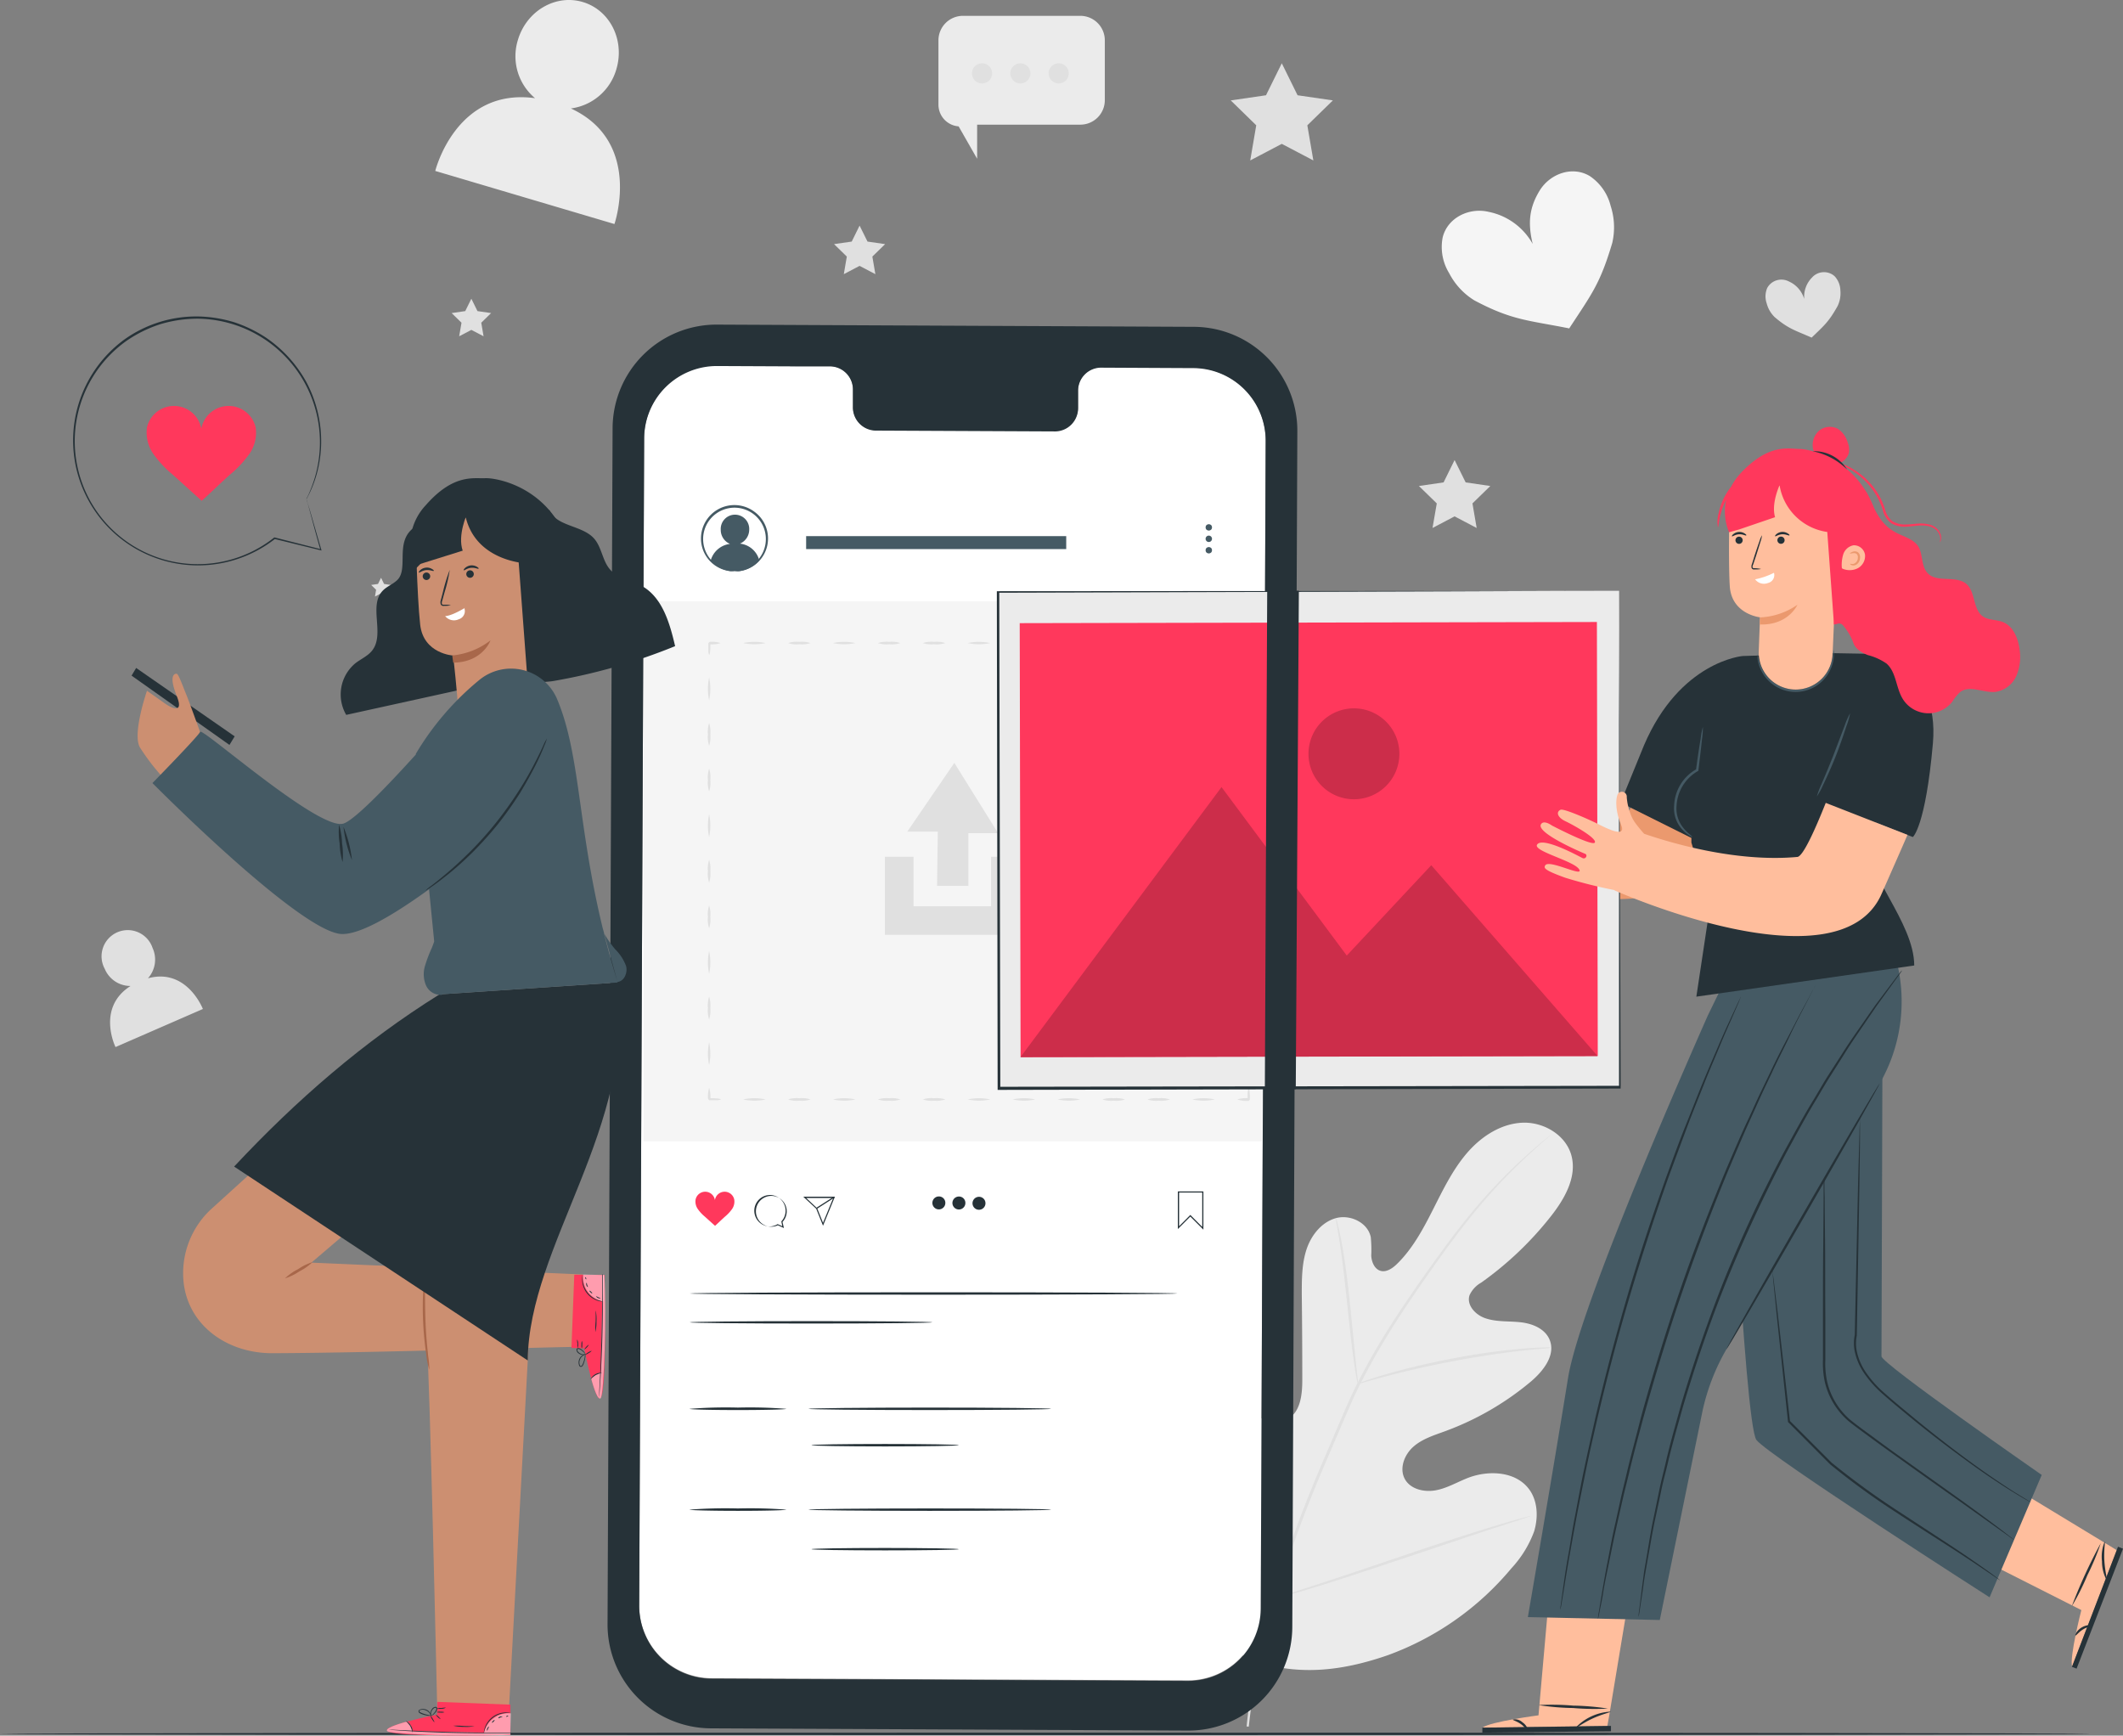 <svg id="Photo_Sharing-pana_1_" data-name="Photo Sharing-pana (1)" xmlns="http://www.w3.org/2000/svg" width="458.74" height="374.981" viewBox="0 0 458.74 374.981">
  <rect x="0" y="0" width="458.74" height="374.981" fill="#808080" stroke="none"/>
  <g id="freepik--background-complete--inject-357" transform="translate(21.944 0)">
    <path id="Path_100017" data-name="Path 100017" d="M367.7,102.12c-3.79-2.3-8.63-.51-10.86,3.14s-2.59,7-1.49,11.52a14.07,14.07,0,0,0-9.51-6.94c-4.18-1-8.9,1.22-9.95,5.54a10.83,10.83,0,0,0,1.43,7.75,14.88,14.88,0,0,0,5.43,5.84c8.15,4.33,11.59,4.27,20.49,6.05,4.94-7.55,6.67-9.64,9.3-18.47a15,15,0,0,0-.35-8,10.93,10.93,0,0,0-4.49-6.43Z" transform="translate(-46.104 -64.068)" fill="#f5f5f5"/>
    <path id="Path_100018" data-name="Path 100018" d="M56.13,275.43a6.05,6.05,0,0,0,1-6.55A5.66,5.66,0,1,0,46.8,273.4a6,6,0,0,0,5.57,3.69c-7.43,4.72-3.25,13.2-3.25,13.2L68,282.06S64.54,273.13,56.13,275.43Z" transform="translate(-46.104 -64.068)" fill="#e0e0e0"/>
    <path id="Path_100019" data-name="Path 100019" d="M147.52,87.5a11.83,11.83,0,0,0,9.83-8.5c1.86-6.27-1.4-12.76-7.28-14.5s-12.14,1.93-14,8.2a11.82,11.82,0,0,0,3.7,12.58C122.66,82.94,118.21,101,118.21,101l38.72,11.47S163.06,94.69,147.52,87.5Z" transform="translate(-46.104 -64.068)" fill="#ebebeb"/>
    <path id="Path_100020" data-name="Path 100020" d="M420.55,123.71a3.46,3.46,0,0,0-4.82.29,5.91,5.91,0,0,0-1.71,4.67,6,6,0,0,0-3.31-3.79,3.5,3.5,0,0,0-4.67,1.37,4.6,4.6,0,0,0-.13,3.37,6.38,6.38,0,0,0,1.71,2.95c3,2.57,4.43,2.86,8,4.44,2.77-2.68,3.69-3.39,5.61-6.82a6.34,6.34,0,0,0,.6-3.36,4.66,4.66,0,0,0-1.28-3.12Z" transform="translate(-46.104 -64.068)" fill="#e0e0e0"/>
    <path id="Path_100021" data-name="Path 100021" d="M126.01,128.61l1.32,2.67,2.95.43-2.13,2.08.5,2.93-2.64-1.38-2.63,1.38.5-2.93-2.13-2.08,2.94-.43Z" transform="translate(-46.104 -64.068)" fill="#e0e0e0"/>
    <path id="Path_100022" data-name="Path 100022" d="M338.47,163.46l2.39,4.83,5.33.78-3.86,3.76.91,5.31-4.77-2.51-4.77,2.51.92-5.31-3.86-3.76,5.33-.78Z" transform="translate(-46.104 -64.068)" fill="#e0e0e0"/>
    <path id="Path_100023" data-name="Path 100023" d="M106.5,188.9l.65,1.33,1.48.22-1.07,1.04.25,1.46-1.31-.69-1.32.69.25-1.46-1.07-1.04,1.48-.22Z" transform="translate(-46.104 -64.068)" fill="#e0e0e0"/>
    <path id="Path_100024" data-name="Path 100024" d="M293.79,422.55c-16.81-11.74-20.62-33.53-20-53.12.11-3.27-.25-6.72,1.3-9.59s5.19-4.82,8.11-3.45c2.43,1.15,3.49,4,4.85,6.31a19.15,19.15,0,0,0,7.67,7.32c2.08,1.08,4.66,1.74,6.71.61,2.82-1.56,3.15-5.45,3.13-8.71q0-9.09-.11-18.18c0-3.25,0-6.57,1-9.66s3.25-5.95,6.34-6.82,6.92.92,7.57,4.1a28.756,28.756,0,0,1,.1,4.05c.09,1.35.72,2.85,2,3.22s2.6-.54,3.57-1.49c3.36-3.28,5.63-7.51,7.76-11.72s4.2-8.51,7.24-12.1,7.26-6.41,11.92-6.68,9.62,2.61,10.79,7.18-1.49,9.24-4.4,12.95a72.492,72.492,0,0,1-15.12,14.41,6,6,0,0,0-2.52,2.72c-.71,2.16,1.34,4.32,3.49,5,2.42.81,5,.56,7.58.85s5.29,1.42,6.25,3.82c1.33,3.32-1.45,6.81-4.19,9.09a62,62,0,0,1-18.4,10.62c-2.39.88-4.91,1.64-6.84,3.33s-3.09,4.6-1.93,6.89,4.16,3,6.67,2.56,4.75-1.82,7.13-2.73c4.47-1.68,10.24-1.37,13.11,2.49,1.88,2.54,2,6.07,1.09,9.1a23.83,23.83,0,0,1-4.93,8,62.57,62.57,0,0,1-26.7,18.76c-10.37,3.59-20,4.57-30.27.8" transform="translate(-46.104 -64.068)" fill="#ebebeb"/>
    <path id="Path_100025" data-name="Path 100025" d="M293.53,437.07a143,143,0,0,1,5.31-26.8,291.133,291.133,0,0,1,11.57-31.37l3.45-8.07c1.14-2.65,2.27-5.27,3.54-7.77a145.7,145.7,0,0,1,8.08-13.93c2.79-4.31,5.59-8.3,8.24-12s5.19-7.11,7.64-10.11A116.31,116.31,0,0,1,354,313.7c1.61-1.45,2.89-2.54,3.77-3.26l1-.81a2.594,2.594,0,0,1,.36-.27,2.159,2.159,0,0,1-.32.31l-1,.86c-.85.76-2.1,1.87-3.68,3.34a122.113,122.113,0,0,0-12.42,13.41c-2.42,3-4.94,6.43-7.57,10.14s-5.41,7.71-8.18,12a150.986,150.986,0,0,0-8,13.9c-1.25,2.49-2.37,5.09-3.51,7.74s-2.29,5.34-3.45,8.06a298.137,298.137,0,0,0-11.59,31.3A145.413,145.413,0,0,0,294,437.11" transform="translate(-46.104 -64.068)" fill="#e0e0e0"/>
    <path id="Path_100026" data-name="Path 100026" d="M317.57,363a6.752,6.752,0,0,1-.32-1.39c-.17-.9-.37-2.2-.6-3.82-.46-3.24-.94-7.73-1.46-12.69s-1.06-9.43-1.56-12.65c-.25-1.62-.47-2.92-.63-3.82a6.879,6.879,0,0,1-.18-1.41,6.941,6.941,0,0,1,.41,1.36c.23.89.51,2.19.81,3.79.62,3.22,1.23,7.7,1.75,12.66s.94,9.32,1.28,12.7c.16,1.53.3,2.82.41,3.85a6.309,6.309,0,0,1,.09,1.42Z" transform="translate(-46.104 -64.068)" fill="#e0e0e0"/>
    <path id="Path_100027" data-name="Path 100027" d="M359.38,355.23a9.23,9.23,0,0,1-1.67.2c-1.07.09-2.62.22-4.54.44-3.83.42-9.1,1.17-14.87,2.26s-11,2.32-14.69,3.31c-1.87.48-3.37.91-4.41,1.2a9.63,9.63,0,0,1-1.63.4,9.123,9.123,0,0,1,1.56-.63c1-.36,2.51-.85,4.37-1.39,3.7-1.09,8.89-2.38,14.69-3.48a143.513,143.513,0,0,1,14.94-2.09c1.93-.17,3.49-.24,4.57-.26a7.591,7.591,0,0,1,1.68.04Z" transform="translate(-46.104 -64.067)" fill="#e0e0e0"/>
    <path id="Path_100028" data-name="Path 100028" d="M299.36,409.5a2.081,2.081,0,0,1-.29-.51l-.71-1.51c-.62-1.32-1.46-3.25-2.47-5.64-1.56-3.53-3.34-8-7.34-18.93-2.74-7.44-5.26-14.16-7.17-19l-2.28-5.71-.62-1.56a2.1,2.1,0,0,1-.17-.56,2.34,2.34,0,0,1,.28.51l.72,1.51c.61,1.32,1.45,3.25,2.46,5.64,2,4.79,4.6,11.5,7.34,18.94s5.26,14.15,7.17,19c.94,2.34,1.71,4.27,2.29,5.7.24.63.44,1.14.61,1.56a2.491,2.491,0,0,1,.18.56Z" transform="translate(-46.104 -64.067)" fill="#e0e0e0"/>
    <path id="Path_100029" data-name="Path 100029" d="M354.92,391.59a2.452,2.452,0,0,1-.56.23l-1.61.54-5.95,1.93c-5,1.63-11.93,4-19.57,6.54s-14.58,4.86-19.63,6.38c-2.53.77-4.59,1.36-6,1.75l-1.65.43a2.348,2.348,0,0,1-.58.11,2,2,0,0,1,.55-.23l1.61-.54,6-1.93c5-1.62,11.94-3.95,19.57-6.54s14.58-4.85,19.64-6.38c2.52-.76,4.58-1.36,6-1.74l1.65-.44a2.3,2.3,0,0,1,.53-.11Z" transform="translate(-46.104 -64.067)" fill="#e0e0e0"/>
    <path id="Path_100030" data-name="Path 100030" d="M262.89,72.79V85.67A5.29,5.29,0,0,1,257.6,91H235.3v7.37l-4-7h0a4.71,4.71,0,0,1-4.36-4.7V72.79a5.3,5.3,0,0,1,5.3-5.3H257.6a5.29,5.29,0,0,1,5.29,5.3Z" transform="translate(-46.104 -64.068)" fill="#ebebeb"/>
    <ellipse id="Ellipse_213" data-name="Ellipse 213" cx="2.18" cy="2.18" rx="2.18" ry="2.18" transform="translate(204.636 13.672)" fill="#e0e0e0"/>
    <ellipse id="Ellipse_214" data-name="Ellipse 214" cx="2.18" cy="2.18" rx="2.18" ry="2.18" transform="translate(196.356 13.672)" fill="#e0e0e0"/>
    <path id="Path_100031" data-name="Path 100031" d="M234.18,79.92a2.18,2.18,0,1,0,2.18-2.18,2.18,2.18,0,0,0-2.18,2.18Z" transform="translate(-46.104 -64.068)" fill="#e0e0e0"/>
    <path id="Path_100032" data-name="Path 100032" d="M301.13,77.74l3.41,6.91,7.63,1.11-5.52,5.38,1.3,7.59-6.82-3.58-6.82,3.58,1.3-7.59-5.51-5.38,7.62-1.11Z" transform="translate(-46.104 -64.068)" fill="#e0e0e0"/>
    <path id="Path_100033" data-name="Path 100033" d="M209.9,112.81l1.71,3.45,3.81.55-2.76,2.69.65,3.8-3.41-1.79-3.41,1.79.65-3.8-2.76-2.69,3.82-.55Z" transform="translate(-46.104 -64.068)" fill="#e0e0e0"/>
  </g>
  <g id="freepik--Floor--inject-357" transform="translate(0 374.343)">
    <path id="Path_100034" data-name="Path 100034" d="M475.84,438.67c0,.14-101.12.26-225.83.26s-225.85-.12-225.85-.26,101.1-.26,225.85-.26S475.84,438.52,475.84,438.67Z" transform="translate(-24.16 -438.41)" fill="#263238"/>
  </g>
  <g id="freepik--Device--inject-357" transform="translate(131.28 70.132)">
    <path id="Path_100035" data-name="Path 100035" d="M282,143.5l-20-.1a5,5,0,0,0-4.88,5v3.63a5,5,0,0,1-4.88,5L213.31,157a5,5,0,0,1-4.84-5.1v-3.62a5,5,0,0,0-4.83-5.1h-7l-17.5-.18a15.72,15.72,0,0,0-15.79,15.66l-1.07,252.19a15.73,15.73,0,0,0,15.65,15.8l102.86.47a15.72,15.72,0,0,0,15.79-15.66l1.07-252.19A15.72,15.72,0,0,0,282,143.5Z" transform="translate(-155.44 -134.2)" fill="#fff"/>
    <path id="Path_100036" data-name="Path 100036" d="M184.05,181.52a3.29,3.29,0,0,0,2-3,3.08,3.08,0,1,0-6.15,0,3.27,3.27,0,0,0,2,3.06,4.93,4.93,0,0,0-4.17,3.58,7,7,0,0,0,4.27,2.3h1.89a7,7,0,0,0,4.34-2.31,4.85,4.85,0,0,0-4.18-3.63Z" transform="translate(-155.44 -134.2)" fill="#455a64"/>
    <path id="Path_100037" data-name="Path 100037" d="M182.9,187.47a13.2,13.2,0,0,0,1.68-.32,6.9,6.9,0,0,0,3.72-2.56,6.8,6.8,0,0,0,.93-6.41,6.783,6.783,0,0,0-12.72,0,6.8,6.8,0,0,0,.93,6.41,7,7,0,0,0,3.72,2.56c1.06.29,1.69.26,1.69.32a1.34,1.34,0,0,1-.45,0,5,5,0,0,1-1.29-.15,7.1,7.1,0,0,1-5.35-5.54,7.217,7.217,0,0,1,11.37-7.18,7.14,7.14,0,0,1,2.57,3.4,7.23,7.23,0,0,1,.28,3.8,7.1,7.1,0,0,1-5.35,5.54,5,5,0,0,1-1.29.15,1.25,1.25,0,0,1-.44-.02Z" transform="translate(-155.44 -134.2)" fill="#455a64"/>
    <rect id="Rectangle_20914" data-name="Rectangle 20914" width="56.2" height="2.8" transform="translate(42.91 45.7)" fill="#455a64"/>
    <ellipse id="Ellipse_215" data-name="Ellipse 215" cx="0.69" cy="0.69" rx="0.69" ry="0.69" transform="translate(129.23 43.12)" fill="#455a64"/>
    <path id="Path_100038" data-name="Path 100038" d="M286.05,180.48a.69.69,0,1,1-.69-.69A.69.69,0,0,1,286.05,180.48Z" transform="translate(-155.44 -134.2)" fill="#455a64"/>
    <ellipse id="Ellipse_216" data-name="Ellipse 216" cx="0.69" cy="0.69" rx="0.69" ry="0.69" transform="translate(129.23 48.06)" fill="#455a64"/>
    <rect id="Rectangle_20915" data-name="Rectangle 20915" width="134.42" height="116.69" transform="translate(7.79 59.76)" fill="#f5f5f5"/>
    <path id="Path_100039" data-name="Path 100039" d="M291.51,301.6a6.309,6.309,0,0,1,2.5-.26l-.26.26h0v-.96a3.792,3.792,0,0,1,.05-.79c.05-.46.12-.74.19-.74s.14.28.18.74c0,.22.05.49.06.79v1h0l-.26.27a6,6,0,0,1-2.46-.31Z" transform="translate(-155.44 -134.2)" fill="#e0e0e0"/>
    <path id="Path_100040" data-name="Path 100040" d="M281.8,301.6a11.491,11.491,0,0,1,4.86,0,11.07,11.07,0,0,1-4.86,0Z" transform="translate(-155.44 -134.2)" fill="#e0e0e0"/>
    <path id="Path_100041" data-name="Path 100041" d="M272.1,301.6a5.91,5.91,0,0,1,2.42-.26,6,6,0,0,1,2.43.26,5.69,5.69,0,0,1-2.43.27A5.63,5.63,0,0,1,272.1,301.6Z" transform="translate(-155.44 -134.2)" fill="#e0e0e0"/>
    <path id="Path_100042" data-name="Path 100042" d="M262.39,301.6a6,6,0,0,1,2.43-.26,5.91,5.91,0,0,1,2.42.26,5.63,5.63,0,0,1-2.42.27,5.69,5.69,0,0,1-2.43-.27Z" transform="translate(-155.44 -134.2)" fill="#e0e0e0"/>
    <path id="Path_100043" data-name="Path 100043" d="M252.68,301.6a11.491,11.491,0,0,1,4.86,0,11.07,11.07,0,0,1-4.86,0Z" transform="translate(-155.44 -134.2)" fill="#e0e0e0"/>
    <path id="Path_100044" data-name="Path 100044" d="M243,301.6a11.44,11.44,0,0,1,4.85,0,11,11,0,0,1-4.85,0Z" transform="translate(-155.44 -134.2)" fill="#e0e0e0"/>
    <path id="Path_100045" data-name="Path 100045" d="M233.27,301.6a11.491,11.491,0,0,1,4.86,0,11.07,11.07,0,0,1-4.86,0Z" transform="translate(-155.44 -134.2)" fill="#e0e0e0"/>
    <path id="Path_100046" data-name="Path 100046" d="M223.57,301.6a5.91,5.91,0,0,1,2.42-.26,6,6,0,0,1,2.43.26,5.69,5.69,0,0,1-2.43.27,5.63,5.63,0,0,1-2.42-.27Z" transform="translate(-155.44 -134.2)" fill="#e0e0e0"/>
    <path id="Path_100047" data-name="Path 100047" d="M213.86,301.6a6,6,0,0,1,2.43-.26,5.91,5.91,0,0,1,2.42.26,5.63,5.63,0,0,1-2.42.27A5.69,5.69,0,0,1,213.86,301.6Z" transform="translate(-155.44 -134.2)" fill="#e0e0e0"/>
    <path id="Path_100048" data-name="Path 100048" d="M204.15,301.6a11.491,11.491,0,0,1,4.86,0A11.07,11.07,0,0,1,204.15,301.6Z" transform="translate(-155.44 -134.2)" fill="#e0e0e0"/>
    <path id="Path_100049" data-name="Path 100049" d="M194.45,301.6a5.91,5.91,0,0,1,2.42-.26,6,6,0,0,1,2.43.26,5.69,5.69,0,0,1-2.43.27A5.63,5.63,0,0,1,194.45,301.6Z" transform="translate(-155.44 -134.2)" fill="#e0e0e0"/>
    <path id="Path_100050" data-name="Path 100050" d="M184.74,301.6a11.491,11.491,0,0,1,4.86,0,11.07,11.07,0,0,1-4.86,0Z" transform="translate(-155.44 -134.2)" fill="#e0e0e0"/>
    <path id="Path_100051" data-name="Path 100051" d="M177.39,299.1a6.31,6.31,0,0,1,.26,2.5l-.26-.26h1l.8.06c.45.05.73.11.73.18s-.28.14-.73.19h-1.77c-.12-.12.26.26-.26-.27a6.31,6.31,0,0,1,.23-2.4Z" transform="translate(-155.44 -134.2)" fill="#e0e0e0"/>
    <path id="Path_100052" data-name="Path 100052" d="M177.39,289.25a11.82,11.82,0,0,1,0,4.93A11.82,11.82,0,0,1,177.39,289.25Z" transform="translate(-155.44 -134.2)" fill="#e0e0e0"/>
    <path id="Path_100053" data-name="Path 100053" d="M177.39,279.4a6.11,6.11,0,0,1,.26,2.46,6.18,6.18,0,0,1-.26,2.47,6.18,6.18,0,0,1-.26-2.47A6.11,6.11,0,0,1,177.39,279.4Z" transform="translate(-155.44 -134.2)" fill="#e0e0e0"/>
    <path id="Path_100054" data-name="Path 100054" d="M177.39,269.55a11.77,11.77,0,0,1,0,4.92A11.77,11.77,0,0,1,177.39,269.55Z" transform="translate(-155.44 -134.2)" fill="#e0e0e0"/>
    <path id="Path_100055" data-name="Path 100055" d="M177.39,259.69a6.18,6.18,0,0,1,.26,2.47,6.11,6.11,0,0,1-.26,2.46,6.11,6.11,0,0,1-.26-2.46A6.18,6.18,0,0,1,177.39,259.69Z" transform="translate(-155.44 -134.2)" fill="#e0e0e0"/>
    <path id="Path_100056" data-name="Path 100056" d="M177.39,249.84a6.11,6.11,0,0,1,.26,2.46,6.18,6.18,0,0,1-.26,2.47,6.18,6.18,0,0,1-.26-2.47A6.11,6.11,0,0,1,177.39,249.84Z" transform="translate(-155.44 -134.2)" fill="#e0e0e0"/>
    <path id="Path_100057" data-name="Path 100057" d="M177.39,240a11.77,11.77,0,0,1,0,4.92A11.77,11.77,0,0,1,177.39,240Z" transform="translate(-155.44 -134.2)" fill="#e0e0e0"/>
    <path id="Path_100058" data-name="Path 100058" d="M177.39,230.13a6.18,6.18,0,0,1,.26,2.47,6.11,6.11,0,0,1-.26,2.46,6.11,6.11,0,0,1-.26-2.46,6.18,6.18,0,0,1,.26-2.47Z" transform="translate(-155.44 -134.2)" fill="#e0e0e0"/>
    <path id="Path_100059" data-name="Path 100059" d="M177.39,220.28a6.11,6.11,0,0,1,.26,2.46,6.18,6.18,0,0,1-.26,2.47,6.18,6.18,0,0,1-.26-2.47A6.11,6.11,0,0,1,177.39,220.28Z" transform="translate(-155.44 -134.2)" fill="#e0e0e0"/>
    <path id="Path_100060" data-name="Path 100060" d="M177.39,210.43a11.77,11.77,0,0,1,0,4.92A11.77,11.77,0,0,1,177.39,210.43Z" transform="translate(-155.44 -134.2)" fill="#e0e0e0"/>
    <path id="Path_100061" data-name="Path 100061" d="M179.89,203a6.11,6.11,0,0,1-2.5.26l.26-.26h0v1a3.3,3.3,0,0,1-.06.8c0,.45-.11.73-.18.73s-.14-.28-.19-.73V203h0l.26-.26a6.31,6.31,0,0,1,2.41.26Z" transform="translate(-155.44 -134.2)" fill="#e0e0e0"/>
    <path id="Path_100062" data-name="Path 100062" d="M189.6,203a11.49,11.49,0,0,1-4.86,0A11.49,11.49,0,0,1,189.6,203Z" transform="translate(-155.44 -134.2)" fill="#e0e0e0"/>
    <path id="Path_100063" data-name="Path 100063" d="M199.3,203a5.79,5.79,0,0,1-2.43.26,5.72,5.72,0,0,1-2.42-.26,5.91,5.91,0,0,1,2.42-.26,6,6,0,0,1,2.43.26Z" transform="translate(-155.44 -134.2)" fill="#e0e0e0"/>
    <path id="Path_100064" data-name="Path 100064" d="M209,203a11.49,11.49,0,0,1-4.86,0,11.49,11.49,0,0,1,4.86,0Z" transform="translate(-155.44 -134.2)" fill="#e0e0e0"/>
    <path id="Path_100065" data-name="Path 100065" d="M218.71,203a5.721,5.721,0,0,1-2.42.26,5.79,5.79,0,0,1-2.43-.26,6,6,0,0,1,2.43-.26,5.91,5.91,0,0,1,2.42.26Z" transform="translate(-155.44 -134.2)" fill="#e0e0e0"/>
    <path id="Path_100066" data-name="Path 100066" d="M228.42,203a5.791,5.791,0,0,1-2.43.26,5.72,5.72,0,0,1-2.42-.26,5.91,5.91,0,0,1,2.42-.26,6,6,0,0,1,2.43.26Z" transform="translate(-155.44 -134.2)" fill="#e0e0e0"/>
    <path id="Path_100067" data-name="Path 100067" d="M238.13,203a11.49,11.49,0,0,1-4.86,0,11.49,11.49,0,0,1,4.86,0Z" transform="translate(-155.44 -134.2)" fill="#e0e0e0"/>
    <path id="Path_100068" data-name="Path 100068" d="M247.83,203a11.44,11.44,0,0,1-4.85,0,11.44,11.44,0,0,1,4.85,0Z" transform="translate(-155.44 -134.2)" fill="#e0e0e0"/>
    <path id="Path_100069" data-name="Path 100069" d="M257.54,203a11.49,11.49,0,0,1-4.86,0A11.49,11.49,0,0,1,257.54,203Z" transform="translate(-155.44 -134.2)" fill="#e0e0e0"/>
    <path id="Path_100070" data-name="Path 100070" d="M267.24,203a5.72,5.72,0,0,1-2.42.26,5.79,5.79,0,0,1-2.43-.26,6,6,0,0,1,2.43-.26,5.91,5.91,0,0,1,2.42.26Z" transform="translate(-155.44 -134.2)" fill="#e0e0e0"/>
    <path id="Path_100071" data-name="Path 100071" d="M277,203a5.79,5.79,0,0,1-2.43.26,5.72,5.72,0,0,1-2.42-.26,5.91,5.91,0,0,1,2.42-.26A6,6,0,0,1,277,203Z" transform="translate(-155.44 -134.2)" fill="#e0e0e0"/>
    <path id="Path_100072" data-name="Path 100072" d="M286.66,203a11.49,11.49,0,0,1-4.86,0A11.49,11.49,0,0,1,286.66,203Z" transform="translate(-155.44 -134.2)" fill="#e0e0e0"/>
    <path id="Path_100073" data-name="Path 100073" d="M294,205.5a6.11,6.11,0,0,1-.26-2.5c.52.52.14.15.26.26h-.97l-.8-.05c-.45-.05-.73-.12-.73-.19s.28-.14.73-.18a3.921,3.921,0,0,0,.8-.06h1l.26.26a6.31,6.31,0,0,1-.29,2.46Z" transform="translate(-155.44 -134.2)" fill="#e0e0e0"/>
    <path id="Path_100074" data-name="Path 100074" d="M294,215.35a11.769,11.769,0,0,1,0-4.92,11.77,11.77,0,0,1,0,4.92Z" transform="translate(-155.44 -134.2)" fill="#e0e0e0"/>
    <path id="Path_100075" data-name="Path 100075" d="M294,225.21a6,6,0,0,1-.26-2.47,5.91,5.91,0,0,1,.26-2.46,6.11,6.11,0,0,1,.26,2.46,6.18,6.18,0,0,1-.26,2.47Z" transform="translate(-155.44 -134.2)" fill="#e0e0e0"/>
    <path id="Path_100076" data-name="Path 100076" d="M294,235.06a5.91,5.91,0,0,1-.26-2.46,6,6,0,0,1,.26-2.47,6.18,6.18,0,0,1,.26,2.47,6.11,6.11,0,0,1-.26,2.46Z" transform="translate(-155.44 -134.2)" fill="#e0e0e0"/>
    <path id="Path_100077" data-name="Path 100077" d="M294,244.91a11.769,11.769,0,0,1,0-4.92,11.77,11.77,0,0,1,0,4.92Z" transform="translate(-155.44 -134.2)" fill="#e0e0e0"/>
    <path id="Path_100078" data-name="Path 100078" d="M294,254.77a6,6,0,0,1-.26-2.47,5.91,5.91,0,0,1,.26-2.46,6.11,6.11,0,0,1,.26,2.46,6.18,6.18,0,0,1-.26,2.47Z" transform="translate(-155.44 -134.2)" fill="#e0e0e0"/>
    <path id="Path_100079" data-name="Path 100079" d="M294,264.62a5.91,5.91,0,0,1-.26-2.46,6,6,0,0,1,.26-2.47,6.18,6.18,0,0,1,.26,2.47,6.11,6.11,0,0,1-.26,2.46Z" transform="translate(-155.44 -134.2)" fill="#e0e0e0"/>
    <path id="Path_100080" data-name="Path 100080" d="M294,274.47a11.769,11.769,0,0,1,0-4.92,11.77,11.77,0,0,1,0,4.92Z" transform="translate(-155.44 -134.2)" fill="#e0e0e0"/>
    <path id="Path_100081" data-name="Path 100081" d="M294,284.33a6,6,0,0,1-.26-2.47,5.91,5.91,0,0,1,.26-2.46,6.11,6.11,0,0,1,.26,2.46,6.18,6.18,0,0,1-.26,2.47Z" transform="translate(-155.44 -134.2)" fill="#e0e0e0"/>
    <path id="Path_100082" data-name="Path 100082" d="M294,294.18a11.82,11.82,0,0,1,0-4.93A11.82,11.82,0,0,1,294,294.18Z" transform="translate(-155.44 -134.2)" fill="#e0e0e0"/>
    <path id="Path_100083" data-name="Path 100083" d="M215.37,249.17v16.86h29.19V249.17h-6.25v10.7H221.56v-10.7Z" transform="translate(-155.44 -134.2)" fill="#e0e0e0"/>
    <path id="Path_100084" data-name="Path 100084" d="M226.64,255.47h6.77V244.08h6.43l-9.47-15.19L220.2,243.75h6.6Z" transform="translate(-155.44 -134.2)" fill="#e0e0e0"/>
    <path id="Path_100085" data-name="Path 100085" d="M193.55,329.39l-1.31-.6a3.33,3.33,0,1,1,1-.72Zm-3-7.14a3.4,3.4,0,1,0,0,6.8,3.49,3.49,0,0,0,1.64-.51h0l1,.44L193,328v-.05a3.36,3.36,0,0,0,.91-2.3,3.4,3.4,0,0,0-3.37-3.4Z" transform="translate(-155.44 -134.2)" fill="#263238"/>
    <path id="Path_100086" data-name="Path 100086" d="M202,328.89l-1.48-3.68-2.8-2.6h6.85Zm-3.65-6,2.39,2.23,1.26,3.14,2.2-5.37Z" transform="translate(-155.44 -134.2)" fill="#263238"/>
    <rect id="Rectangle_20916" data-name="Rectangle 20916" width="4.46" height="0.25" transform="translate(45.145 190.796) rotate(-32.59)" fill="#263238"/>
    <path id="Path_100087" data-name="Path 100087" d="M228.43,323.92a1.4,1.4,0,1,1-1.39-1.36,1.38,1.38,0,0,1,1.39,1.36Z" transform="translate(-155.44 -134.2)" fill="#263238"/>
    <path id="Path_100088" data-name="Path 100088" d="M232.76,323.94a1.4,1.4,0,1,1-1.39-1.36,1.37,1.37,0,0,1,1.39,1.36Z" transform="translate(-155.44 -134.2)" fill="#263238"/>
    <path id="Path_100089" data-name="Path 100089" d="M237.1,324a1.4,1.4,0,1,1-1.4-1.36,1.38,1.38,0,0,1,1.4,1.36Z" transform="translate(-155.44 -134.2)" fill="#263238"/>
    <path id="Path_100090" data-name="Path 100090" d="M284.19,329.74l-2.83-2.83-2.69,2.69v-8.13h5.52Zm-2.83-3.18.09.08,2.49,2.5v-7.42h-5V329Z" transform="translate(-155.44 -134.2)" fill="#263238"/>
    <path id="Path_100091" data-name="Path 100091" d="M278.56,343.53c0,.14-23.6.26-52.7.26s-52.7-.12-52.7-.26,23.59-.26,52.7-.26S278.56,343.38,278.56,343.53Z" transform="translate(-155.44 -134.2)" fill="#263238"/>
    <path id="Path_100092" data-name="Path 100092" d="M225.63,349.76c0,.14-11.75.26-26.23.26s-26.24-.12-26.24-.26,11.74-.26,26.24-.26S225.63,349.61,225.63,349.76Z" transform="translate(-155.44 -134.2)" fill="#263238"/>
    <path id="Path_100093" data-name="Path 100093" d="M251.28,368.45c0,.14-11.74.26-26.23.26s-26.24-.12-26.24-.26,11.75-.27,26.24-.27S251.28,368.3,251.28,368.45Z" transform="translate(-155.44 -134.2)" fill="#263238"/>
    <path id="Path_100094" data-name="Path 100094" d="M194.06,368.45c0,.14-4.68.26-10.45.26s-10.45-.12-10.45-.26a101.074,101.074,0,0,1,10.45-.27,101.065,101.065,0,0,1,10.45.27Z" transform="translate(-155.44 -134.2)" fill="#263238"/>
    <path id="Path_100095" data-name="Path 100095" d="M251.28,390.23c0,.14-11.74.26-26.23.26s-26.24-.12-26.24-.26,11.75-.26,26.24-.26S251.28,390.08,251.28,390.23Z" transform="translate(-155.44 -134.2)" fill="#263238"/>
    <path id="Path_100096" data-name="Path 100096" d="M194.06,390.23c0,.14-4.68.26-10.45.26s-10.45-.12-10.45-.26a103,103,0,0,1,10.45-.26,103,103,0,0,1,10.45.26Z" transform="translate(-155.44 -134.2)" fill="#263238"/>
    <path id="Path_100097" data-name="Path 100097" d="M231.34,376.3c0,.15-7.13.27-15.92.27s-15.91-.12-15.91-.27,7.12-.26,15.91-.26S231.34,376.16,231.34,376.3Z" transform="translate(-155.44 -134.2)" fill="#263238"/>
    <path id="Path_100098" data-name="Path 100098" d="M231.34,398.77c0,.15-7.13.26-15.92.26s-15.91-.11-15.91-.26,7.12-.26,15.91-.26S231.34,398.63,231.34,398.77Z" transform="translate(-155.44 -134.2)" fill="#263238"/>
    <path id="Path_100099" data-name="Path 100099" d="M182.82,323.26a2.12,2.12,0,0,0-4.18.1,2.12,2.12,0,0,0-4.18-.1,2.83,2.83,0,0,0,.51,2.06,8.251,8.251,0,0,0,1.48,1.59l2.22,2c.76-.68,1.4-1.32,2.16-2a8.632,8.632,0,0,0,1.49-1.59,2.82,2.82,0,0,0,.5-2.06Z" transform="translate(-155.44 -134.2)" fill="#ff385c"/>
    <path id="Path_100100" data-name="Path 100100" d="M282.15,134.68l-103.07-.48a22.46,22.46,0,0,0-22.55,22.36l-1.09,258.38a22.44,22.44,0,0,0,22.34,22.54l103.07.48A22.44,22.44,0,0,0,303.4,415.6l1.09-258.38A22.44,22.44,0,0,0,282.15,134.68Zm14.43,276.9a15.72,15.72,0,0,1-15.79,15.66l-102.86-.48A15.72,15.72,0,0,1,162.28,411l1.07-252.19a15.72,15.72,0,0,1,15.79-15.66l17.49.08h7a5,5,0,0,1,4.83,5.1V152a5,5,0,0,0,4.83,5.1l38.95.18a5,5,0,0,0,4.87-5v-3.63A5,5,0,0,1,262,143.5l20,.1a15.71,15.71,0,0,1,15.65,15.78Z" transform="translate(-155.44 -134.2)" fill="#263238"/>
  </g>
  <g id="freepik--character-2--inject-357" transform="translate(215.4 92.22)">
    <path id="Path_100101" data-name="Path 100101" d="M402.83,224.21l-18.05-6s-8,23-10.42,23.2c-13.55,1.24-28-3.25-33.12-5-.51-.57-1.1-1.27-1.76-2.12a8.06,8.06,0,0,1-1.27-2.43,12.46,12.46,0,0,1-.73-3.35,1.06,1.06,0,0,0-1.82-.84c-.59.76-.74,3.66.6,6.79s-3.4.63-5.14-.24-7.25-3.33-7.94-3c-1,.47-.7,1.64,1.06,2.48s6.86,3.7,6.35,4.59-9.3-3.68-9.3-3.68-1.72-1.29-2.34-.27c-1.12,1.84,8.6,6,9.53,6.38.65.26.13,1.25-.55.94s-8.67-4.77-9.82-2.91c-.89,1.43,7.95,3.51,9.09,5.34s-6.54-2.25-7.33-.86c-.3.52-.44,1,4.31,2.67a103,103,0,0,0,10.6,2.7v.05s47.5,21.24,57.74.76C403.37,227.62,402.83,224.21,402.83,224.21Z" transform="translate(-239.56 -156.288)" fill="#eb996e"/>
    <rect id="Rectangle_20917" data-name="Rectangle 20917" width="134.15" height="107.25" transform="matrix(1, -0.002, 0.002, 1, 0.308, 35.671)" fill="#ebebeb"/>
    <path id="Path_100102" data-name="Path 100102" d="M374,191.73h-9.8l-27.45.11-96.9.29.23-.23c.07,31.92.15,68.51.23,107.23h0l-.26-.26,134.14-.21L374,299V199.35c0,5,.05,12.33.09,21.68.07,18.75.15,45.58.26,78v.22h-.22l-134.14.29h-.26v-.28c-.06-38.72-.12-75.31-.17-107.23v-.23h.23l97-.06H374Z" transform="translate(-239.56 -156.288)" fill="#263238"/>
    <rect id="Rectangle_20918" data-name="Rectangle 20918" width="124.72" height="93.74" transform="matrix(1, -0.002, 0.002, 1, 4.941, 42.413)" fill="#ff385c"/>
    <path id="Path_100103" data-name="Path 100103" d="M244.66,292.47l43.45-58.35,27.06,36.4L333.43,251l35.95,41.24Z" transform="translate(-239.56 -156.288)" fill="#ff385c"/>
    <path id="Path_100104" data-name="Path 100104" d="M326.54,226.91a9.82,9.82,0,1,1-9.84-9.8,9.82,9.82,0,0,1,9.84,9.8Z" transform="translate(-239.56 -156.288)" fill="#ff385c"/>
    <g id="Group_91726" data-name="Group 91726" transform="translate(5.1 77.832)" opacity="0.2">
      <path id="Path_100105" data-name="Path 100105" d="M244.66,292.47l43.45-58.35,27.06,36.4L333.43,251l35.95,41.24Z" transform="translate(-244.66 -234.12)"/>
    </g>
    <g id="Group_91727" data-name="Group 91727" transform="translate(67.34 60.822)" opacity="0.2">
      <path id="Path_100106" data-name="Path 100106" d="M326.54,226.91a9.82,9.82,0,1,1-9.84-9.8,9.82,9.82,0,0,1,9.84,9.8Z" transform="translate(-306.9 -217.11)"/>
    </g>
    <path id="Path_100107" data-name="Path 100107" d="M479.56,397.76l-35-21.23-6.83,17.11,36.17,18.29s-2.59,10.05-2,12.25L481.57,399Z" transform="translate(-239.56 -156.288)" fill="#ffbe9d"/>
    <path id="Path_100108" data-name="Path 100108" d="M471.86,424.19l1.01.39,10.03-25.91-1.08-.43Z" transform="translate(-239.56 -156.288)" fill="#263238"/>
    <path id="Path_100109" data-name="Path 100109" d="M476.09,415.29c0,.15-.93.25-1.87.84s-1.45,1.36-1.59,1.29.23-1.07,1.32-1.73S476.11,415.15,476.09,415.29Z" transform="translate(-239.56 -156.288)" fill="#263238"/>
    <path id="Path_100110" data-name="Path 100110" d="M478.94,397.14c.15,0-.21,1.91-.06,4.24s.69,4.16.55,4.21a8.62,8.62,0,0,1-1.07-4.18,8.53,8.53,0,0,1,.58-4.27Z" transform="translate(-239.56 -156.288)" fill="#263238"/>
    <path id="Path_100111" data-name="Path 100111" d="M478.1,397.47a55.062,55.062,0,0,1-2.9,6.93,52.369,52.369,0,0,1-3.37,6.71,108.705,108.705,0,0,1,6.27-13.64Z" transform="translate(-239.56 -156.288)" fill="#263238"/>
    <path id="Path_100112" data-name="Path 100112" d="M378.59,394.3H360.17l-3.57,40.37s-10.29,1.33-12.13,2.66l27-.33.42-2.33h0Z" transform="translate(-239.56 -156.288)" fill="#ffbe9d"/>
    <path id="Path_100113" data-name="Path 100113" d="M344.47,437.33v1.08l27.79-.3v-1.16Z" transform="translate(-239.56 -156.288)" fill="#263238"/>
    <path id="Path_100114" data-name="Path 100114" d="M354.3,438c-.14.06-.58-.77-1.48-1.42s-1.8-.85-1.78-1a2.35,2.35,0,0,1,2.09.59C354.16,436.87,354.43,437.92,354.3,438Z" transform="translate(-239.56 -156.288)" fill="#263238"/>
    <path id="Path_100115" data-name="Path 100115" d="M372.21,433.87c0,.15-1.85.52-4,1.52s-3.61,2.19-3.71,2.07a11.22,11.22,0,0,1,7.67-3.59Z" transform="translate(-239.56 -156.288)" fill="#263238"/>
    <path id="Path_100116" data-name="Path 100116" d="M371.59,433.21a55,55,0,0,1-7.51-.12,53,53,0,0,1-7.48-.64,54.992,54.992,0,0,1,7.51.12,54.912,54.912,0,0,1,7.48.64Z" transform="translate(-239.56 -156.288)" fill="#263238"/>
    <path id="Path_100117" data-name="Path 100117" d="M397.23,288.74s3.84,83,6.46,86.43,50.38,34,50.38,34l11.27-26.44s-34.66-24.07-34.63-25.63.26-82.38.26-82.38Z" transform="translate(-239.56 -156.288)" fill="#455a64"/>
    <path id="Path_100118" data-name="Path 100118" d="M407.1,338.41a4.917,4.917,0,0,1,.11.63l.24,1.82.83,6.82c.67,5.87,1.6,14,2.67,23.48l-.07-.15,8.59,8.6.47.47h0a166.411,166.411,0,0,0,14,10.22L445.7,398c3.36,2.22,6,4.07,7.85,5.38.91.66,1.61,1.19,2.08,1.54l.53.41c.12.1.18.15.17.16l-.2-.12-.56-.37-2.14-1.45c-1.85-1.26-4.55-3.07-7.93-5.24s-7.43-4.73-11.88-7.66a156.148,156.148,0,0,1-14-10.21h0l-.47-.47-8.57-8.61-.07-.07v-.08c-1-9.45-1.87-17.63-2.49-23.51-.28-2.88-.51-5.19-.68-6.83l-.15-1.83a2.579,2.579,0,0,1-.09-.63Z" transform="translate(-239.56 -156.288)" fill="#263238"/>
    <path id="Path_100119" data-name="Path 100119" d="M418.39,318.84a.791.791,0,0,1,0,.25v.74c0,.69,0,1.64.05,2.84,0,2.52.05,6.08.09,10.47s0,9.68.05,15.51v9.17a18.65,18.65,0,0,0,.39,4.76,15.51,15.51,0,0,0,5,8.25c1.25,1,2.58,2,3.85,2.91,2.55,1.89,5,3.69,7.41,5.39l12.61,9c3.58,2.59,6.46,4.71,8.43,6.2l2.25,1.74.58.46q.19.17.18.18l-.21-.13-.61-.43-2.31-1.65-8.52-6.07c-3.62-2.55-7.92-5.58-12.68-9-2.38-1.69-4.87-3.48-7.43-5.37-1.28-.95-2.58-1.88-3.89-2.93a16,16,0,0,1-3.27-3.85,15.79,15.79,0,0,1-1.9-4.68,19.731,19.731,0,0,1-.39-4.87v-9.17c0-5.83,0-11.08.06-15.51l.08-10.47V319A.67.67,0,0,1,418.39,318.84Z" transform="translate(-239.56 -156.288)" fill="#263238"/>
    <path id="Path_100120" data-name="Path 100120" d="M426.07,305.53a1.1,1.1,0,0,1,0,.24v3.42c0,2.39-.06,5.8-.11,10-.15,8.51-.35,20.26-.58,33.4v.05a8.53,8.53,0,0,0,0,3.38,12.589,12.589,0,0,0,2,4.6,23,23,0,0,0,3.24,3.76c2.42,2.19,4.9,4.21,7.22,6.13,4.67,3.84,9,7.16,12.69,9.84s6.79,4.73,8.94,6.11L462,388l.65.42.21.16a.466.466,0,0,1-.24-.11l-.67-.38c-.59-.33-1.45-.83-2.54-1.5-2.18-1.33-5.3-3.34-9-6s-8.09-5.94-12.79-9.76c-2.34-1.93-4.8-3.92-7.26-6.14a24,24,0,0,1-3.32-3.83,13.12,13.12,0,0,1-2.1-4.8,8.84,8.84,0,0,1,0-3.59v.05c.29-13.14.54-24.89.73-33.39.12-4.21.21-7.61.28-10,0-1.14.07-2.05.1-2.71v-.7a.753.753,0,0,1,.02-.19Z" transform="translate(-239.56 -156.288)" fill="#263238"/>
    <path id="Path_100121" data-name="Path 100121" d="M433.31,269l.74,3a35.47,35.47,0,0,1-3.73,26.18l-33.16,57.48a46.171,46.171,0,0,0-5.08,13.07l-9.27,45.34-28.51-.62s5.69-33,8.68-51.65c2.26-14,21.06-57.64,30.16-78.23L397.3,275h0Z" transform="translate(-239.56 -156.288)" fill="#455a64"/>
    <path id="Path_100122" data-name="Path 100122" d="M400.34,279.39a2.252,2.252,0,0,1-.13.34l-.4,1-1.61,3.71c-.71,1.6-1.58,3.56-2.53,5.87s-2.09,4.89-3.24,7.81-2.46,6.09-3.75,9.54-2.66,7.14-4.08,11c-2.75,7.81-5.61,16.47-8.33,25.63s-5,18-6.9,26.07c-.92,4-1.82,7.87-2.55,11.49s-1.43,7-2,10-1.07,5.87-1.51,8.32-.79,4.57-1.06,6.3-.5,3-.65,4c-.08.44-.14.78-.19,1a1.5,1.5,0,0,1-.08.35,1.64,1.64,0,0,1,0-.36c0-.26.08-.6.13-1,.13-.95.32-2.29.56-4s.55-3.86,1-6.32.84-5.26,1.44-8.34,1.19-6.46,1.95-10.07,1.61-7.46,2.52-11.51c1.89-8.08,4.17-16.91,6.86-26.1s5.6-17.84,8.38-25.65c1.43-3.9,2.76-7.61,4.13-11s2.61-6.63,3.81-9.53,2.33-5.5,3.31-7.79,1.87-4.24,2.61-5.83l1.7-3.67.46-.95a1.169,1.169,0,0,1,.15-.31Z" transform="translate(-239.56 -156.288)" fill="#263238"/>
    <path id="Path_100123" data-name="Path 100123" d="M416.44,276.84a1.64,1.64,0,0,1-.15.34c-.13.25-.29.58-.49,1l-1.94,3.77c-.85,1.63-1.89,3.63-3,6s-2.51,5-3.89,8c-.7,1.48-1.44,3-2.2,4.66s-1.51,3.34-2.31,5.1c-1.61,3.52-3.2,7.33-4.9,11.33-3.31,8-6.75,17-10,26.44s-6,18.65-8.33,27c-1.12,4.2-2.21,8.19-3.1,12-.45,1.88-.92,3.69-1.32,5.44s-.77,3.43-1.13,5c-.74,3.21-1.3,6.13-1.83,8.69s-1,4.76-1.28,6.57-.61,3.19-.79,4.17c-.09.45-.16.81-.22,1.08a1.8,1.8,0,0,1-.09.36,1.469,1.469,0,0,1,0-.37,9.993,9.993,0,0,1,.17-1.09c.16-1,.39-2.39.69-4.18s.68-4,1.19-6.6,1-5.49,1.76-8.7l1.1-5.05c.39-1.76.85-3.57,1.29-5.45.87-3.77,2-7.77,3.05-12,2.31-8.39,5.06-17.56,8.31-27.07s6.74-18.42,10.08-26.45c1.72-4,3.32-7.82,5-11.33.81-1.75,1.56-3.47,2.33-5.09l2.24-4.65c1.4-3,2.78-5.62,4-7.95s2.23-4.33,3.11-5.94,1.55-2.85,2-3.73l.54-1a1.558,1.558,0,0,1,.11-.3Z" transform="translate(-239.56 -156.288)" fill="#263238"/>
    <path id="Path_100124" data-name="Path 100124" d="M435.18,273.72s-.07.12-.22.33l-.66.95c-.62.84-1.49,2.05-2.61,3.6l-1.89,2.6-2.16,3.15c-1.53,2.28-3.35,4.82-5.16,7.76l-2.9,4.57c-1,1.59-2,3.3-3,5-2.12,3.46-4.16,7.29-6.35,11.29-4.25,8.08-8.59,17.13-12.59,26.87s-7.17,19.28-9.78,28c-1.23,4.39-2.45,8.56-3.36,12.51-.47,2-1,3.87-1.37,5.71s-.76,3.61-1.12,5.3c-.76,3.37-1.23,6.46-1.73,9.15-.24,1.35-.46,2.61-.66,3.77s-.33,2.22-.46,3.18c-.29,1.88-.51,3.36-.66,4.39-.08.49-.14.86-.19,1.15a1.74,1.74,0,0,1-.08.38,3.813,3.813,0,0,1,0-.39c0-.28.08-.66.13-1.15.14-1,.32-2.52.56-4.41.13-1,.27-2,.42-3.19s.4-2.42.62-3.78c.47-2.7.92-5.79,1.66-9.17l1.09-5.32c.38-1.84.88-3.74,1.34-5.72.9-4,2.1-8.14,3.32-12.55,2.59-8.76,5.8-18.29,9.75-28.08a287.924,287.924,0,0,1,12.65-26.89c2.21-4,4.27-7.83,6.41-11.29,1.05-1.74,2-3.44,3-5l2.94-4.56c1.84-2.93,3.68-5.46,5.23-7.72.79-1.13,1.51-2.19,2.2-3.14l1.93-2.57,2.68-3.55.71-.91A3.535,3.535,0,0,1,435.18,273.72Z" transform="translate(-239.56 -156.288)" fill="#263238"/>
    <path id="Path_100125" data-name="Path 100125" d="M397.16,355.64c-.12-.07,7.2-13,16.35-28.87s16.69-28.68,16.81-28.61-7.2,13-16.35,28.87S397.29,355.71,397.16,355.64Z" transform="translate(-239.56 -156.288)" fill="#263238"/>
    <path id="Path_100126" data-name="Path 100126" d="M420.67,205.19h0l7.88.14,6.27,17.94-6.65,22.89c-1.49,6,9.62,17.13,9.62,26.5l-47.08,6.74,3-19.9-4.07-13.39v-1l-15.3-7.63,5.05-12.37c7.77-18.2,21.34-19.31,21.34-19.31Z" transform="translate(-239.56 -156.288)" fill="#263238"/>
    <path id="Path_100127" data-name="Path 100127" d="M389.91,244.91a2.76,2.76,0,0,1-1-.51,7.57,7.57,0,0,1-2-2.1,6.78,6.78,0,0,1-1-4.23,9.41,9.41,0,0,1,4.85-7.84l-.13.18c.37-2.71.7-5,1-6.69a16.7,16.7,0,0,1,.49-2.61,16.5,16.5,0,0,1-.19,2.65c-.17,1.66-.44,4-.77,6.72v.12l-.12.06a9.15,9.15,0,0,0-4.6,7.44,6.58,6.58,0,0,0,.88,4,8.31,8.31,0,0,0,1.86,2.14A9.113,9.113,0,0,1,389.91,244.91Z" transform="translate(-239.56 -156.288)" fill="#455a64"/>
    <path id="Path_100128" data-name="Path 100128" d="M428.55,205.33s14.84,1.75,13.27,19.39c-1.6,18-4.33,20.19-4.33,20.19l-20.93-8.16c4.37-8.85,4.49-8.94,6.58-18.46l5.41-13Z" transform="translate(-239.56 -156.288)" fill="#263238"/>
    <path id="Path_100129" data-name="Path 100129" d="M423.93,218.17a15.555,15.555,0,0,1-.78,2.74c-.55,1.66-1.32,4-2.29,6.46s-2,4.7-2.76,6.28a15.234,15.234,0,0,1-1.35,2.49,16.431,16.431,0,0,1,1-2.65c.68-1.61,1.63-3.83,2.6-6.31l2.43-6.4a16.1,16.1,0,0,1,1.15-2.61Z" transform="translate(-239.56 -156.288)" fill="#455a64"/>
    <path id="Path_100130" data-name="Path 100130" d="M427.41,170.31c1.86,3.73,2.85,7,6.55,8.88,1.67.87,3.7,1.36,4.71,2.95s.58,4.23,2,5.74c2,2.19,6.13.41,8.39,2.35,2,1.72,1.37,5.43,3.54,7,1.22.86,2.89.67,4.28,1.21,2.29.88,3.37,3.51,3.67,5.94a10.44,10.44,0,0,1-.71,5.75,5.89,5.89,0,0,1-4.47,3.42c-2.59.27-5.52-1.51-7.62,0a10.058,10.058,0,0,0-1.74,2.13,6.54,6.54,0,0,1-10.74-.67c-1.45-2.41-1.36-5.73-3.47-7.58a12.39,12.39,0,0,0-4-1.82c-1.37-.51-2.8-1.37-3.21-2.77a12.2,12.2,0,0,0-2-3.43c-1.06-1.58-2.47.35-3.87-.43s-.87-2.3-1-3.9" transform="translate(-239.56 -156.288)" fill="#ff385c"/>
    <path id="Path_100131" data-name="Path 100131" d="M420.34,204.49a3,3,0,0,1,.11,1,8.149,8.149,0,0,1-.56,2.76,8.281,8.281,0,0,1-15.05.91,7.689,7.689,0,0,1-.88-2.68,2.571,2.571,0,0,1,0-1,11.15,11.15,0,0,0,1.22,3.53,8.35,8.35,0,0,0,2.78,2.86,8.153,8.153,0,0,0,9.2-.55,8.45,8.45,0,0,0,2.41-3.18,11.349,11.349,0,0,0,.77-3.65Z" transform="translate(-239.56 -156.288)" fill="#455a64"/>
    <path id="Path_100132" data-name="Path 100132" d="M420.15,205.41l1.34-31.07L409.14,165l-11.21,5.49s-.37,14.08,0,20.19,6.54,6.76,6.54,6.76-.14,3.57-.28,7.34a8,8,0,0,0,8.06,8.27h0A8,8,0,0,0,420.15,205.41Z" transform="translate(-239.56 -156.288)" fill="#ffbe9d"/>
    <path id="Path_100133" data-name="Path 100133" d="M399.16,180.79a.78.78,0,1,0,.78-.78.78.78,0,0,0-.78.78Z" transform="translate(-239.56 -156.288)" fill="#263238"/>
    <path id="Path_100134" data-name="Path 100134" d="M398.4,179.94c.1.1.68-.39,1.52-.44s1.47.36,1.56.25-.06-.24-.34-.43a2.1,2.1,0,0,0-2.46.16C398.43,179.7,398.35,179.9,398.4,179.94Z" transform="translate(-239.56 -156.288)" fill="#263238"/>
    <path id="Path_100135" data-name="Path 100135" d="M408.22,180.79a.78.78,0,1,0,.225-.558.78.78,0,0,0-.225.558Z" transform="translate(-239.56 -156.288)" fill="#263238"/>
    <path id="Path_100136" data-name="Path 100136" d="M407.73,179.93c.1.1.68-.39,1.52-.43s1.47.36,1.56.24-.06-.23-.34-.42a2.08,2.08,0,0,0-2.46.15C407.76,179.69,407.68,179.89,407.73,179.93Z" transform="translate(-239.56 -156.288)" fill="#263238"/>
    <path id="Path_100137" data-name="Path 100137" d="M439.27,191.92a4.4,4.4,0,0,1-2.21-.5,6.1,6.1,0,0,1-2.42-2.34,25.409,25.409,0,0,1-1.81-3.87c-1.14-2.83-2-5.47-2.59-7.39L430,177a8.219,8.219,0,0,0-.16-.83c-3.34-12.73-14.54-15.1-16.75-15.1-2.38,0-6.53-1.3-12.59,5a13.7,13.7,0,0,0-2.29,3.17,13.81,13.81,0,0,0-2.7,5.75,7.151,7.151,0,0,0-.14,3c.12,0,.14-1.16.61-2.93a14.472,14.472,0,0,1,1.17-3,11.58,11.58,0,0,0,.63,7l2.17-.6,7.77-2.65c-.7-2.41.33-5.4.92-6.8l.06-.05A12.16,12.16,0,0,0,419,179l1.45,20c10.34-2.22,10.09-16,10-18.86.47,1.58,1.08,3.4,1.84,5.31a23.622,23.622,0,0,0,1.9,3.94,6.41,6.41,0,0,0,2.68,2.42,4.26,4.26,0,0,0,2.42.35c.57-.11.84-.29.83-.32a6.751,6.751,0,0,0-.85.08Z" transform="translate(-239.56 -156.288)" fill="#ff385c"/>
    <path id="Path_100138" data-name="Path 100138" d="M404.7,187a6.9,6.9,0,0,0-1.38-.17c-.21,0-.42,0-.47-.2A1.23,1.23,0,0,1,403,186c.18-.55.37-1.13.58-1.74.4-1.24.74-2.37,1-3.19a5.542,5.542,0,0,0,.31-1.36,6.06,6.06,0,0,0-.54,1.28c-.29.81-.67,1.92-1.07,3.16-.19.62-.37,1.2-.55,1.76a1.37,1.37,0,0,0-.08.88.51.51,0,0,0,.36.3,1.19,1.19,0,0,0,.36,0,5.48,5.48,0,0,0,1.33-.09Z" transform="translate(-239.56 -156.288)" fill="#263238"/>
    <path id="Path_100139" data-name="Path 100139" d="M422.15,186.78a7.659,7.659,0,0,1,.32-3,2.87,2.87,0,0,1,2.2-1.9,2.42,2.42,0,0,1,2.48,2,3,3,0,0,1-1.51,2.93,3.88,3.88,0,0,1-3.39.1" transform="translate(-239.56 -156.288)" fill="#ffbe9d"/>
    <path id="Path_100140" data-name="Path 100140" d="M423.93,185.89c0-.07.33.08.76,0a1.37,1.37,0,0,0,.91-1.3,1,1,0,0,0-.22-.81.88.88,0,0,0-.66-.2c-.46,0-.78.16-.81.08s.21-.28.75-.44a1.2,1.2,0,0,1,1,.2,1.39,1.39,0,0,1,.42,1.2,1.91,1.91,0,0,1-.45,1.14,1.44,1.44,0,0,1-.9.48C424.15,186.25,423.88,185.92,423.93,185.89Z" transform="translate(-239.56 -156.288)" fill="#eb996e"/>
    <path id="Path_100141" data-name="Path 100141" d="M418.8,164.31a4.69,4.69,0,0,1-2.85-3.17,4.13,4.13,0,0,1,1.25-4,3.68,3.68,0,0,1,4.14-.39,5.21,5.21,0,0,1,2.06,2.89,4.09,4.09,0,0,1,.25,2.36,3.46,3.46,0,0,1-2.56,2.31,10.06,10.06,0,0,1-3.59.1" transform="translate(-239.56 -156.288)" fill="#ff385c"/>
    <path id="Path_100142" data-name="Path 100142" d="M443.32,181.24a3,3,0,0,0,.06-1.24,2.81,2.81,0,0,0-.67-1.27,3.27,3.27,0,0,0-1.63-.94,7.11,7.11,0,0,0-2.35-.17c-.86.06-1.78.21-2.79.24a5.51,5.51,0,0,1-3.1-.74,4.93,4.93,0,0,1-1.85-2.86,15.38,15.38,0,0,0-3.05-5.46,16,16,0,0,0-3.94-3.28,21.65,21.65,0,0,0-4.4-1.84,4.55,4.55,0,0,1,1.29.21,13.54,13.54,0,0,1,3.29,1.31,15.6,15.6,0,0,1,4.12,3.29,15.21,15.21,0,0,1,3.18,5.61,4.54,4.54,0,0,0,1.64,2.6,5.16,5.16,0,0,0,2.81.68c1,0,1.89-.15,2.77-.19a7.35,7.35,0,0,1,2.48.24,3.58,3.58,0,0,1,1.75,1.11,2.94,2.94,0,0,1,.65,1.42,2.279,2.279,0,0,1-.09,1C443.41,181.15,443.33,181.25,443.32,181.24Z" transform="translate(-239.56 -156.288)" fill="#ff385c"/>
    <path id="Path_100143" data-name="Path 100143" d="M423.28,165.5a14.62,14.62,0,0,0-7.46-3.94,8.34,8.34,0,0,1,7.46,3.94Z" transform="translate(-239.56 -156.288)" fill="#263238"/>
    <path id="Path_100144" data-name="Path 100144" d="M404.47,197.46a15.28,15.28,0,0,0,8.09-2.74s-2,4.51-8.15,4.26Z" transform="translate(-239.56 -156.288)" fill="#eb996e"/>
    <path id="Path_100145" data-name="Path 100145" d="M407.48,187.82a15.6,15.6,0,0,1-4.07,1.41,2.37,2.37,0,0,0,2.79.79,1.75,1.75,0,0,0,1.28-2.2Z" transform="translate(-239.56 -156.288)" fill="#fff"/>
    <path id="Path_100146" data-name="Path 100146" d="M418.67,237.53c-2.3,5.77-4.9,11.57-6.13,11.68-13.54,1.24-28-3.25-33.11-5-.52-.58-1.11-1.27-1.76-2.13a8.2,8.2,0,0,1-1.28-2.43,12.66,12.66,0,0,1-.72-3.34,1.06,1.06,0,0,0-1.83-.84c-.58.76-.73,3.66.6,6.78s-3.39.64-5.13-.23-7.25-3.33-7.95-3c-1,.47-.69,1.65,1.07,2.48s6.85,3.7,6.34,4.6-9.29-3.69-9.29-3.69-1.73-1.28-2.34-.26c-1.12,1.83,8.59,6,9.53,6.38.64.26.13,1.25-.55.93s-8.67-4.76-9.83-2.9c-.89,1.42,8,3.5,9.1,5.34s-6.55-2.26-7.34-.86c-.29.52-.44.95,4.32,2.66A101.708,101.708,0,0,0,373,256.37v.05s48.55,21.73,57.74.76c2.2-5,4.36-9.87,5.59-12.74" transform="translate(-239.56 -156.288)" fill="#ffbe9d"/>
    <path id="Path_100147" data-name="Path 100147" d="M304.15,299.4l.67-107.7-6.84-.14-.51,107.84Z" transform="translate(-239.56 -156.288)" fill="#263238"/>
  </g>
  <g id="freepik--character-1--inject-357" transform="translate(28.43 103.308)">
    <path id="Path_100148" data-name="Path 100148" d="M119.87,279.83,69.66,325.42a18.87,18.87,0,0,0-5.93,13.75h0c0,10.46,8.87,17.3,19.33,17.26,25.51-.1,66.93-1.62,66.63-1.32s.41-15.69.41-15.69l-58.65-2.56,46.18-39.39-17.76-17.64" transform="translate(-52.59 -167.376)" fill="#cc8f71"/>
    <path id="Path_100149" data-name="Path 100149" d="M122.5,291.15s-6.63,59.27-6.08,63.69,2.21,78.22,2.21,78.22l15.55-.61,4.2-77.81,13-59.12Z" transform="translate(-52.59 -167.375)" fill="#cc8f71"/>
    <path id="Path_100150" data-name="Path 100150" d="M116,339.41a19.94,19.94,0,0,1,0,3c0,1.87,0,4.45.11,7.31s.37,5.42.57,7.28a24.12,24.12,0,0,1,.26,3,14.229,14.229,0,0,1-.63-3,71.742,71.742,0,0,1-.72-7.31,69.48,69.48,0,0,1,.05-7.35,14.38,14.38,0,0,1,.36-2.93Z" transform="translate(-52.59 -167.375)" fill="#a8674a"/>
    <path id="Path_100151" data-name="Path 100151" d="M85.75,340.26a11.419,11.419,0,0,1,2.84-2,11.339,11.339,0,0,1,3.1-1.51,11.87,11.87,0,0,1-2.84,2A12,12,0,0,1,85.75,340.26Z" transform="translate(-52.59 -167.375)" fill="#a8674a"/>
    <path id="Path_100152" data-name="Path 100152" d="M74.87,223.16,53.58,208.38l-.99,1.66,21.15,14.97Z" transform="translate(-52.59 -167.376)" fill="#263238"/>
    <path id="Path_100153" data-name="Path 100153" d="M67.64,222.89S65,215.53,64.36,214s-1.62-4.3-2-4.36-1.87.14,0,4.82S60,216.19,60,216.19l-4.08-2.88s-3.26,9.38-1.5,12.28a46.381,46.381,0,0,0,4.67,6.14Z" transform="translate(-52.59 -167.376)" fill="#cc8f71"/>
    <path id="Path_100154" data-name="Path 100154" d="M113.7,178c-4.34,3-1.18,8.87-3.67,11.36-.93.92-2.25,1.38-3.16,2.32-3.13,3.23.48,9.33-2.26,12.89-.93,1.22-2.42,1.84-3.64,2.78a8.75,8.75,0,0,0-2,11.17l24.14-5.31-3.76-32.91Z" transform="translate(-52.59 -167.376)" fill="#263238"/>
    <path id="Path_100155" data-name="Path 100155" d="M142.88,174.27c1.52,3.6,7.06,3.23,9.65,6.15,1.68,1.9,1.79,4.82,3.47,6.71s4.52,2.25,6.76,3.48c4.51,2.47,6.1,8,7.28,13.06a126.728,126.728,0,0,1-26.41,7.55c-1.06.19-4.85.26-10.83,1.41l-2-33.95,12.08-4.41" transform="translate(-52.59 -167.376)" fill="#263238"/>
    <path id="Path_100156" data-name="Path 100156" d="M123.08,216.7c0-2-1-11-1-11s-6.43-.36-7.13-6.69-1-21-1-21l11.37-6.28,10.59,9.46,2.35,31.45Z" transform="translate(-52.59 -167.376)" fill="#cc8f71"/>
    <path id="Path_100157" data-name="Path 100157" d="M137.65,185.75s-10.52-.47-12.84-9.87L114,186.93a12.27,12.27,0,0,1,2.17-13.72c6-6.85,10.36-5.7,12.82-5.83,2.31-.11,14.06,1.78,18.18,14.84.3.95.62,3.32.84,4.38Z" transform="translate(-52.59 -167.376)" fill="#263238"/>
    <path id="Path_100158" data-name="Path 100158" d="M115.5,188.61a.82.82,0,0,0,.86.77.81.81,0,1,0-.86-.77Z" transform="translate(-52.59 -167.376)" fill="#263238"/>
    <path id="Path_100159" data-name="Path 100159" d="M114.67,187.77c.11.1.69-.44,1.56-.53s1.55.29,1.64.17-.08-.24-.38-.42a2.06,2.06,0,0,0-1.32-.28,2.17,2.17,0,0,0-1.23.56C114.69,187.51,114.62,187.72,114.67,187.77Z" transform="translate(-52.59 -167.376)" fill="#263238"/>
    <path id="Path_100160" data-name="Path 100160" d="M124.92,188.15a.81.81,0,1,0,.2-.591.81.81,0,0,0-.2.591Z" transform="translate(-52.59 -167.376)" fill="#263238"/>
    <path id="Path_100161" data-name="Path 100161" d="M124.37,187.28c.11.1.68-.44,1.55-.53s1.55.3,1.64.18-.08-.24-.37-.42a2.16,2.16,0,0,0-2.55.28C124.39,187,124.32,187.24,124.37,187.28Z" transform="translate(-52.59 -167.376)" fill="#263238"/>
    <path id="Path_100162" data-name="Path 100162" d="M121.58,194.83a5.64,5.64,0,0,0-1.44-.11c-.22,0-.44,0-.5-.19a1.28,1.28,0,0,1,.09-.71l.51-1.84a31.9,31.9,0,0,0,1.1-4.79,36.061,36.061,0,0,0-1.45,4.7c-.16.65-.32,1.26-.48,1.85a1.43,1.43,0,0,0,0,.92.6.6,0,0,0,.39.3,1.24,1.24,0,0,0,.38,0,5.76,5.76,0,0,0,1.4-.13Z" transform="translate(-52.59 -167.376)" fill="#263238"/>
    <path id="Path_100163" data-name="Path 100163" d="M124.51,195.51c.86-.63-2.37,1.58-4.16,1.67a2.44,2.44,0,0,0,2.94.68A1.841,1.841,0,0,0,124.51,195.51Z" transform="translate(-52.59 -167.376)" fill="#fff"/>
    <path id="Path_100164" data-name="Path 100164" d="M121.88,205.68a15.94,15.94,0,0,0,8.27-3.26s-1.68,4.75-8.06,4.81Z" transform="translate(-52.59 -167.376)" fill="#a8674a"/>
    <path id="Path_100165" data-name="Path 100165" d="M125.08,175.1s-2.1,4.61-.94,7.94l-10,3.13S111.14,173.39,125.08,175.1Z" transform="translate(-52.59 -167.376)" fill="#263238"/>
    <path id="Path_100166" data-name="Path 100166" d="M138.2,358,74.75,316.11c13.42-14.36,28-27,44.37-37.2l38.5-2.57C161.68,307.39,138.38,333.07,138.2,358Z" transform="translate(-52.59 -167.376)" fill="#263238"/>
    <path id="Path_100167" data-name="Path 100167" d="M118.68,431.76l-.09,2.76s-13.56,2.66-10.32,3.74c2.89,1,20.8.79,25.18.67h1v-6.57Z" transform="translate(-52.59 -167.375)" fill="#ff385c"/>
    <g id="Group_91728" data-name="Group 91728" transform="translate(76.1 266.837)" opacity="0.5">
      <path id="Path_100168" data-name="Path 100168" d="M128.69,438.61a5.44,5.44,0,0,1,2.12-3.32,5.29,5.29,0,0,1,3.74-1.05l-.13,4.43Z" transform="translate(-128.69 -434.212)" fill="#fff"/>
    </g>
    <g id="Group_91729" data-name="Group 91729" transform="translate(55.164 268.675)" opacity="0.5">
      <path id="Path_100169" data-name="Path 100169" d="M112,436.05s-4.76,1.23-4.2,2,18.67,1.29,26.67.82v-.36l-21.12-.41S112.88,436.12,112,436.05Z" transform="translate(-107.754 -436.05)" fill="#fff"/>
    </g>
    <path id="Path_100170" data-name="Path 100170" d="M134.67,438.54h-3.94c-2.44,0-5.81,0-9.52-.1s-7.08-.26-9.51-.41l-2.88-.2-.78-.07h.74l2.89.14c2.43.12,5.79.26,9.5.36s7.08.14,9.52.15h3.66a1.581,1.581,0,0,1,.32.13Z" transform="translate(-52.59 -167.375)" fill="#263238"/>
    <path id="Path_100171" data-name="Path 100171" d="M113.3,438.38a7.129,7.129,0,0,0-.5-1.39,7,7,0,0,0-1-1.13,2.15,2.15,0,0,1,1.12,1,2.1,2.1,0,0,1,.38,1.52Z" transform="translate(-52.59 -167.375)" fill="#263238"/>
    <path id="Path_100172" data-name="Path 100172" d="M118,436.14a3.263,3.263,0,0,1-.48-.62,1.84,1.84,0,0,1-.32-.72,1.928,1.928,0,0,1,.48.62C117.9,435.79,118.09,436.11,118,436.14Z" transform="translate(-52.59 -167.375)" fill="#263238"/>
    <path id="Path_100173" data-name="Path 100173" d="M119.34,435.49a2.231,2.231,0,0,1-.54-.38c-.26-.25-.46-.49-.42-.53s.28.13.55.39S119.38,435.46,119.34,435.49Z" transform="translate(-52.59 -167.375)" fill="#263238"/>
    <path id="Path_100174" data-name="Path 100174" d="M120.2,434a1.89,1.89,0,0,1-.83.08c-.46,0-.83-.05-.83-.11a1.89,1.89,0,0,1,.83-.08A2,2,0,0,1,120.2,434Z" transform="translate(-52.59 -167.375)" fill="#263238"/>
    <path id="Path_100175" data-name="Path 100175" d="M120.51,433a1.67,1.67,0,0,1-.93.25,1.61,1.61,0,0,1-1-.16,5.934,5.934,0,0,1,.94,0,5.7,5.7,0,0,1,.99-.09Z" transform="translate(-52.59 -167.375)" fill="#263238"/>
    <path id="Path_100176" data-name="Path 100176" d="M117.54,434.74a3,3,0,0,1-1,0,7,7,0,0,1-1.07-.27,3.058,3.058,0,0,1-.62-.28.5.5,0,0,1-.24-.32.39.39,0,0,1,.17-.4,1.85,1.85,0,0,1,2.29.61,1.68,1.68,0,0,1,.31.69.52.52,0,0,1,0,.27,2.76,2.76,0,0,0-.44-.88,1.829,1.829,0,0,0-.85-.59,1.57,1.57,0,0,0-1.22,0c-.16.12-.11.31.07.42a3.679,3.679,0,0,0,.57.26,7.127,7.127,0,0,0,1,.3C117.16,434.7,117.54,434.71,117.54,434.74Z" transform="translate(-52.59 -167.375)" fill="#263238"/>
    <path id="Path_100177" data-name="Path 100177" d="M117.28,434.78a1,1,0,0,1-.1-.71,1.6,1.6,0,0,1,.3-.73,1,1,0,0,1,.86-.5.41.41,0,0,1,.3.48,1.15,1.15,0,0,1-.18.45,3.17,3.17,0,0,1-.5.6,1.42,1.42,0,0,1-.6.4s.21-.18.5-.49a3.329,3.329,0,0,0,.44-.6c.15-.21.26-.6,0-.65s-.52.21-.68.41a1.71,1.71,0,0,0-.31.66A2.94,2.94,0,0,0,117.28,434.78Z" transform="translate(-52.59 -167.375)" fill="#263238"/>
    <path id="Path_100178" data-name="Path 100178" d="M134.46,434.19a7.2,7.2,0,0,0-1.17,0,5,5,0,0,0-4.24,3.19c-.26.68-.3,1.13-.33,1.13s0-.12,0-.32a4.5,4.5,0,0,1,.2-.85,4.83,4.83,0,0,1,4.36-3.29,5,5,0,0,1,.87.05A1,1,0,0,1,134.46,434.19Z" transform="translate(-52.59 -167.375)" fill="#263238"/>
    <path id="Path_100179" data-name="Path 100179" d="M126.74,437a8.909,8.909,0,0,1-2.32.16,9,9,0,0,1-2.32-.25,19.386,19.386,0,0,1,2.32.06C125.74,437.03,126.73,437,126.74,437Z" transform="translate(-52.59 -167.375)" fill="#263238"/>
    <path id="Path_100180" data-name="Path 100180" d="M129.84,437.09s-.09.22-.2.45-.17.44-.23.44-.07-.25.06-.52S129.81,437.05,129.84,437.09Z" transform="translate(-52.59 -167.375)" fill="#263238"/>
    <path id="Path_100181" data-name="Path 100181" d="M131.06,435.66a1.1,1.1,0,0,1-.24.37c-.17.17-.34.26-.37.22s.07-.2.23-.36S131,435.63,131.06,435.66Z" transform="translate(-52.59 -167.375)" fill="#263238"/>
    <path id="Path_100182" data-name="Path 100182" d="M132.75,435c0,.06-.22,0-.46.13s-.4.19-.45.15.1-.25.39-.34A.631.631,0,0,1,132.75,435Z" transform="translate(-52.59 -167.375)" fill="#263238"/>
    <path id="Path_100183" data-name="Path 100183" d="M134,434.76c0,.05-.07.13-.21.18s-.25.05-.27,0,.08-.13.21-.18S133.93,434.71,134,434.76Z" transform="translate(-52.59 -167.375)" fill="#263238"/>
    <path id="Path_100184" data-name="Path 100184" d="M147.64,355.29l2.76.09s2.65,13.56,3.73,10.32c1-2.89.8-20.8.68-25.18v-1l-6.56-.05Z" transform="translate(-52.59 -167.375)" fill="#ff385c"/>
    <g id="Group_91730" data-name="Group 91730" transform="translate(97.538 172.045)" opacity="0.5">
      <path id="Path_100185" data-name="Path 100185" d="M154.49,345.28a5.49,5.49,0,0,1-3.33-2.12,5.33,5.33,0,0,1-1-3.74l4.43.13Z" transform="translate(-150.128 -339.42)" fill="#fff"/>
    </g>
    <g id="Group_91731" data-name="Group 91731" transform="translate(99.34 172.155)" opacity="0.5">
      <path id="Path_100186" data-name="Path 100186" d="M151.93,362s1.23,4.76,2,4.19,1.3-18.66.82-26.66h-.35l-.4,21.14S152,361.09,151.93,362Z" transform="translate(-151.93 -339.53)" fill="#fff"/>
    </g>
    <path id="Path_100187" data-name="Path 100187" d="M154.42,339.3v3.94c0,2.44,0,5.81-.1,9.52s-.27,7.08-.42,9.51c-.08,1.14-.14,2.1-.2,2.88a4.526,4.526,0,0,1-.06.78,1.141,1.141,0,0,1,0,.27.921.921,0,0,1,0-.27c0-.24,0-.49,0-.79,0-.78.08-1.74.14-2.88.11-2.43.26-5.79.36-9.5s.14-7.08.15-9.52v-3.66a.9.9,0,0,1,.13-.28Z" transform="translate(-52.59 -167.375)" fill="#263238"/>
    <path id="Path_100188" data-name="Path 100188" d="M154.26,360.67a6.893,6.893,0,0,0-1.39.5,6.459,6.459,0,0,0-1.13.95,2.474,2.474,0,0,1,2.52-1.45Z" transform="translate(-52.59 -167.375)" fill="#263238"/>
    <path id="Path_100189" data-name="Path 100189" d="M152,355.93a1.91,1.91,0,0,1-.63.48,1.78,1.78,0,0,1-.72.32,2.039,2.039,0,0,1,.62-.49C151.64,356.01,152,355.88,152,355.93Z" transform="translate(-52.59 -167.375)" fill="#263238"/>
    <path id="Path_100190" data-name="Path 100190" d="M151.37,354.62a2.073,2.073,0,0,1-.39.55c-.26.26-.49.46-.52.42s.13-.28.38-.55S151.33,354.59,151.37,354.62Z" transform="translate(-52.59 -167.375)" fill="#263238"/>
    <path id="Path_100191" data-name="Path 100191" d="M149.9,353.77a1.89,1.89,0,0,1,.08.83,2,2,0,0,1-.11.83,1.89,1.89,0,0,1-.08-.83,2,2,0,0,1,.11-.83Z" transform="translate(-52.59 -167.375)" fill="#263238"/>
    <path id="Path_100192" data-name="Path 100192" d="M148.85,353.46a1.61,1.61,0,0,1,.24.93,1.57,1.57,0,0,1-.15.95,6,6,0,0,1,0-.94,5.7,5.7,0,0,1-.09-.94Z" transform="translate(-52.59 -167.375)" fill="#263238"/>
    <path id="Path_100193" data-name="Path 100193" d="M150.62,356.43a2.83,2.83,0,0,1,0,1,5.158,5.158,0,0,1-.27,1.08,2.54,2.54,0,0,1-.27.62.57.57,0,0,1-.32.24.4.4,0,0,1-.41-.17,1.88,1.88,0,0,1,.61-2.29,1.791,1.791,0,0,1,.69-.31.549.549,0,0,1,.28,0,2.51,2.51,0,0,0-.88.44,1.76,1.76,0,0,0-.59.85,1.57,1.57,0,0,0,.05,1.22c.11.16.3.1.42-.07a3.679,3.679,0,0,0,.26-.57,7.123,7.123,0,0,0,.3-1A8.829,8.829,0,0,1,150.62,356.43Z" transform="translate(-52.59 -167.375)" fill="#263238"/>
    <path id="Path_100194" data-name="Path 100194" d="M150.66,356.69a1,1,0,0,1-.71.1,1.68,1.68,0,0,1-.74-.3,1,1,0,0,1-.49-.86.4.4,0,0,1,.48-.3,1.15,1.15,0,0,1,.45.18,3.171,3.171,0,0,1,.6.5,1.56,1.56,0,0,1,.4.6,6.219,6.219,0,0,0-.5-.5,3.361,3.361,0,0,0-.59-.45c-.22-.14-.6-.25-.65,0s.21.52.41.68a1.739,1.739,0,0,0,.65.31A3,3,0,0,0,150.66,356.69Z" transform="translate(-52.59 -167.375)" fill="#263238"/>
    <path id="Path_100195" data-name="Path 100195" d="M150.07,339.51a10.628,10.628,0,0,0,0,1.17,5.12,5.12,0,0,0,1,2.58,5,5,0,0,0,2.21,1.66,11.182,11.182,0,0,0,1.13.33.81.81,0,0,1-.32,0,3.709,3.709,0,0,1-.85-.19,4.83,4.83,0,0,1-3.29-4.36,4.169,4.169,0,0,1,.05-.87C150,339.61,150.06,339.5,150.07,339.51Z" transform="translate(-52.59 -167.375)" fill="#263238"/>
    <path id="Path_100196" data-name="Path 100196" d="M152.88,347.23a8.64,8.64,0,0,1,.17,2.32,9,9,0,0,1-.25,2.32,17.114,17.114,0,0,1,.06-2.32C152.92,348.23,152.83,347.24,152.88,347.23Z" transform="translate(-52.59 -167.375)" fill="#263238"/>
    <path id="Path_100197" data-name="Path 100197" d="M153,344.12s.21.1.45.21.44.17.44.23-.26.07-.53-.06S152.93,344.16,153,344.12Z" transform="translate(-52.59 -167.375)" fill="#263238"/>
    <path id="Path_100198" data-name="Path 100198" d="M151.54,342.91a1.014,1.014,0,0,1,.36.24c.16.17.27.34.23.37s-.2-.07-.37-.23S151.5,343,151.54,342.91Z" transform="translate(-52.59 -167.375)" fill="#263238"/>
    <path id="Path_100199" data-name="Path 100199" d="M150.92,341.22c.06,0,.05.22.12.46s.2.4.16.44-.25-.09-.34-.39S150.87,341.2,150.92,341.22Z" transform="translate(-52.59 -167.375)" fill="#263238"/>
    <path id="Path_100200" data-name="Path 100200" d="M150.64,340c.05,0,.13.07.18.21a.444.444,0,0,1,0,.27c0,.02-.13-.08-.17-.21S150.59,340,150.64,340Z" transform="translate(-52.59 -167.375)" fill="#263238"/>
    <path id="Path_100201" data-name="Path 100201" d="M67.41,222.18c.43-1,25.85,21.58,31,19.81,2.41-.83,9.13-7.75,15.61-14.91v-.16a60.809,60.809,0,0,1,13.78-16,10.81,10.81,0,0,1,16.76,4.24c5,11.93,4.37,26.83,9.79,49.26l.38,1.37-.08-.14c.82,3.3,1.78,6.75,2.89,10.38l-2.81-10.24a23.389,23.389,0,0,0,2.34,3.35,10,10,0,0,1,2.38,3.66c.36,1.43-.39,3.26-1.85,3.42v.12l-37.92,2.54V279a3.45,3.45,0,0,1-3.45-2,6.12,6.12,0,0,1-.26-4.16,28.432,28.432,0,0,1,1.51-4c.18-.45.35-.91.5-1.37l-1.11-11.27c-7.9,5.72-15.62,10.27-19.49,9.6-9.75-1.69-40.28-32.55-40.28-32.55S67,223.13,67.41,222.18Z" transform="translate(-52.59 -167.376)" fill="#455a64"/>
    <path id="Path_100202" data-name="Path 100202" d="M142.33,223.64a8.941,8.941,0,0,1-.57,1.58c-.39,1-1,2.44-1.88,4.17s-2,3.76-3.31,5.94a81.548,81.548,0,0,1-4.81,6.79,79.265,79.265,0,0,1-5.57,6.18c-1.83,1.8-3.55,3.33-5.06,4.54s-2.75,2.16-3.65,2.76a9.7,9.7,0,0,1-1.42.9,11,11,0,0,1,1.3-1.07c.86-.65,2.07-1.62,3.54-2.87s3.15-2.8,4.95-4.59a75.374,75.374,0,0,0,5.5-6.18,80.978,80.978,0,0,0,4.81-6.72c1.38-2.13,2.51-4.13,3.39-5.84s1.58-3.11,2-4.09a10.778,10.778,0,0,1,.78-1.5Z" transform="translate(-52.59 -167.376)" fill="#263238"/>
    <path id="Path_100203" data-name="Path 100203" d="M98.18,250.32a16.37,16.37,0,0,1-.63-4,16.14,16.14,0,0,1-.12-4.06,16.08,16.08,0,0,1,.64,4,15.841,15.841,0,0,1,.11,4.06Z" transform="translate(-52.59 -167.376)" fill="#263238"/>
    <path id="Path_100204" data-name="Path 100204" d="M100.21,249.89a26.33,26.33,0,0,1-1.83-7.18A26.33,26.33,0,0,1,100.21,249.89Z" transform="translate(-52.59 -167.376)" fill="#263238"/>
  </g>
  <g id="freepik--speech-bubble--inject-357" transform="translate(16.152 68.369)">
    <path id="Path_100205" data-name="Path 100205" d="M79.4,156.39a6,6,0,0,0-11.74.3,6,6,0,0,0-11.74-.3,8.09,8.09,0,0,0,1.42,5.81,23.79,23.79,0,0,0,4.18,4.45c2.13,1.91,4.09,3.71,6.22,5.62,2.13-1.91,3.94-3.71,6.07-5.62A23.79,23.79,0,0,0,78,162.2,8,8,0,0,0,79.4,156.39Z" transform="translate(-40.312 -132.437)" fill="#ff385c"/>
    <path id="Path_100206" data-name="Path 100206" d="M90.39,171.93s.09.25.23.72l.63,2.1c.54,1.87,1.32,4.58,2.33,8.05l.06.21-.21-.06-10-2.45h.15a27,27,0,1,1-32.5-43.115A26.78,26.78,0,0,1,67,132.44a28.7,28.7,0,0,1,7.77,1.25,29.13,29.13,0,0,1,6.69,3.21,27.81,27.81,0,0,1,8.92,9.75,27.41,27.41,0,0,1,3.08,10.48,26.42,26.42,0,0,1-.58,8.24,25.391,25.391,0,0,1-1.69,4.94c-.25.55-.45.95-.6,1.22s-.23.4-.23.4a.914.914,0,0,1,.18-.42,10.7,10.7,0,0,0,.56-1.24,27.5,27.5,0,0,0,1.58-4.94A26.727,26.727,0,0,0,67,132.92a28.38,28.38,0,0,0-8,1.13,27.731,27.731,0,0,0-7.59,3.72,26.58,26.58,0,1,0,32,42.43h.14l10,2.54-.15.16c-1-3.5-1.71-6.24-2.22-8.12l-.56-2.1A4.674,4.674,0,0,1,90.39,171.93Z" transform="translate(-40.312 -132.437)" fill="#263238"/>
  </g>
</svg>
